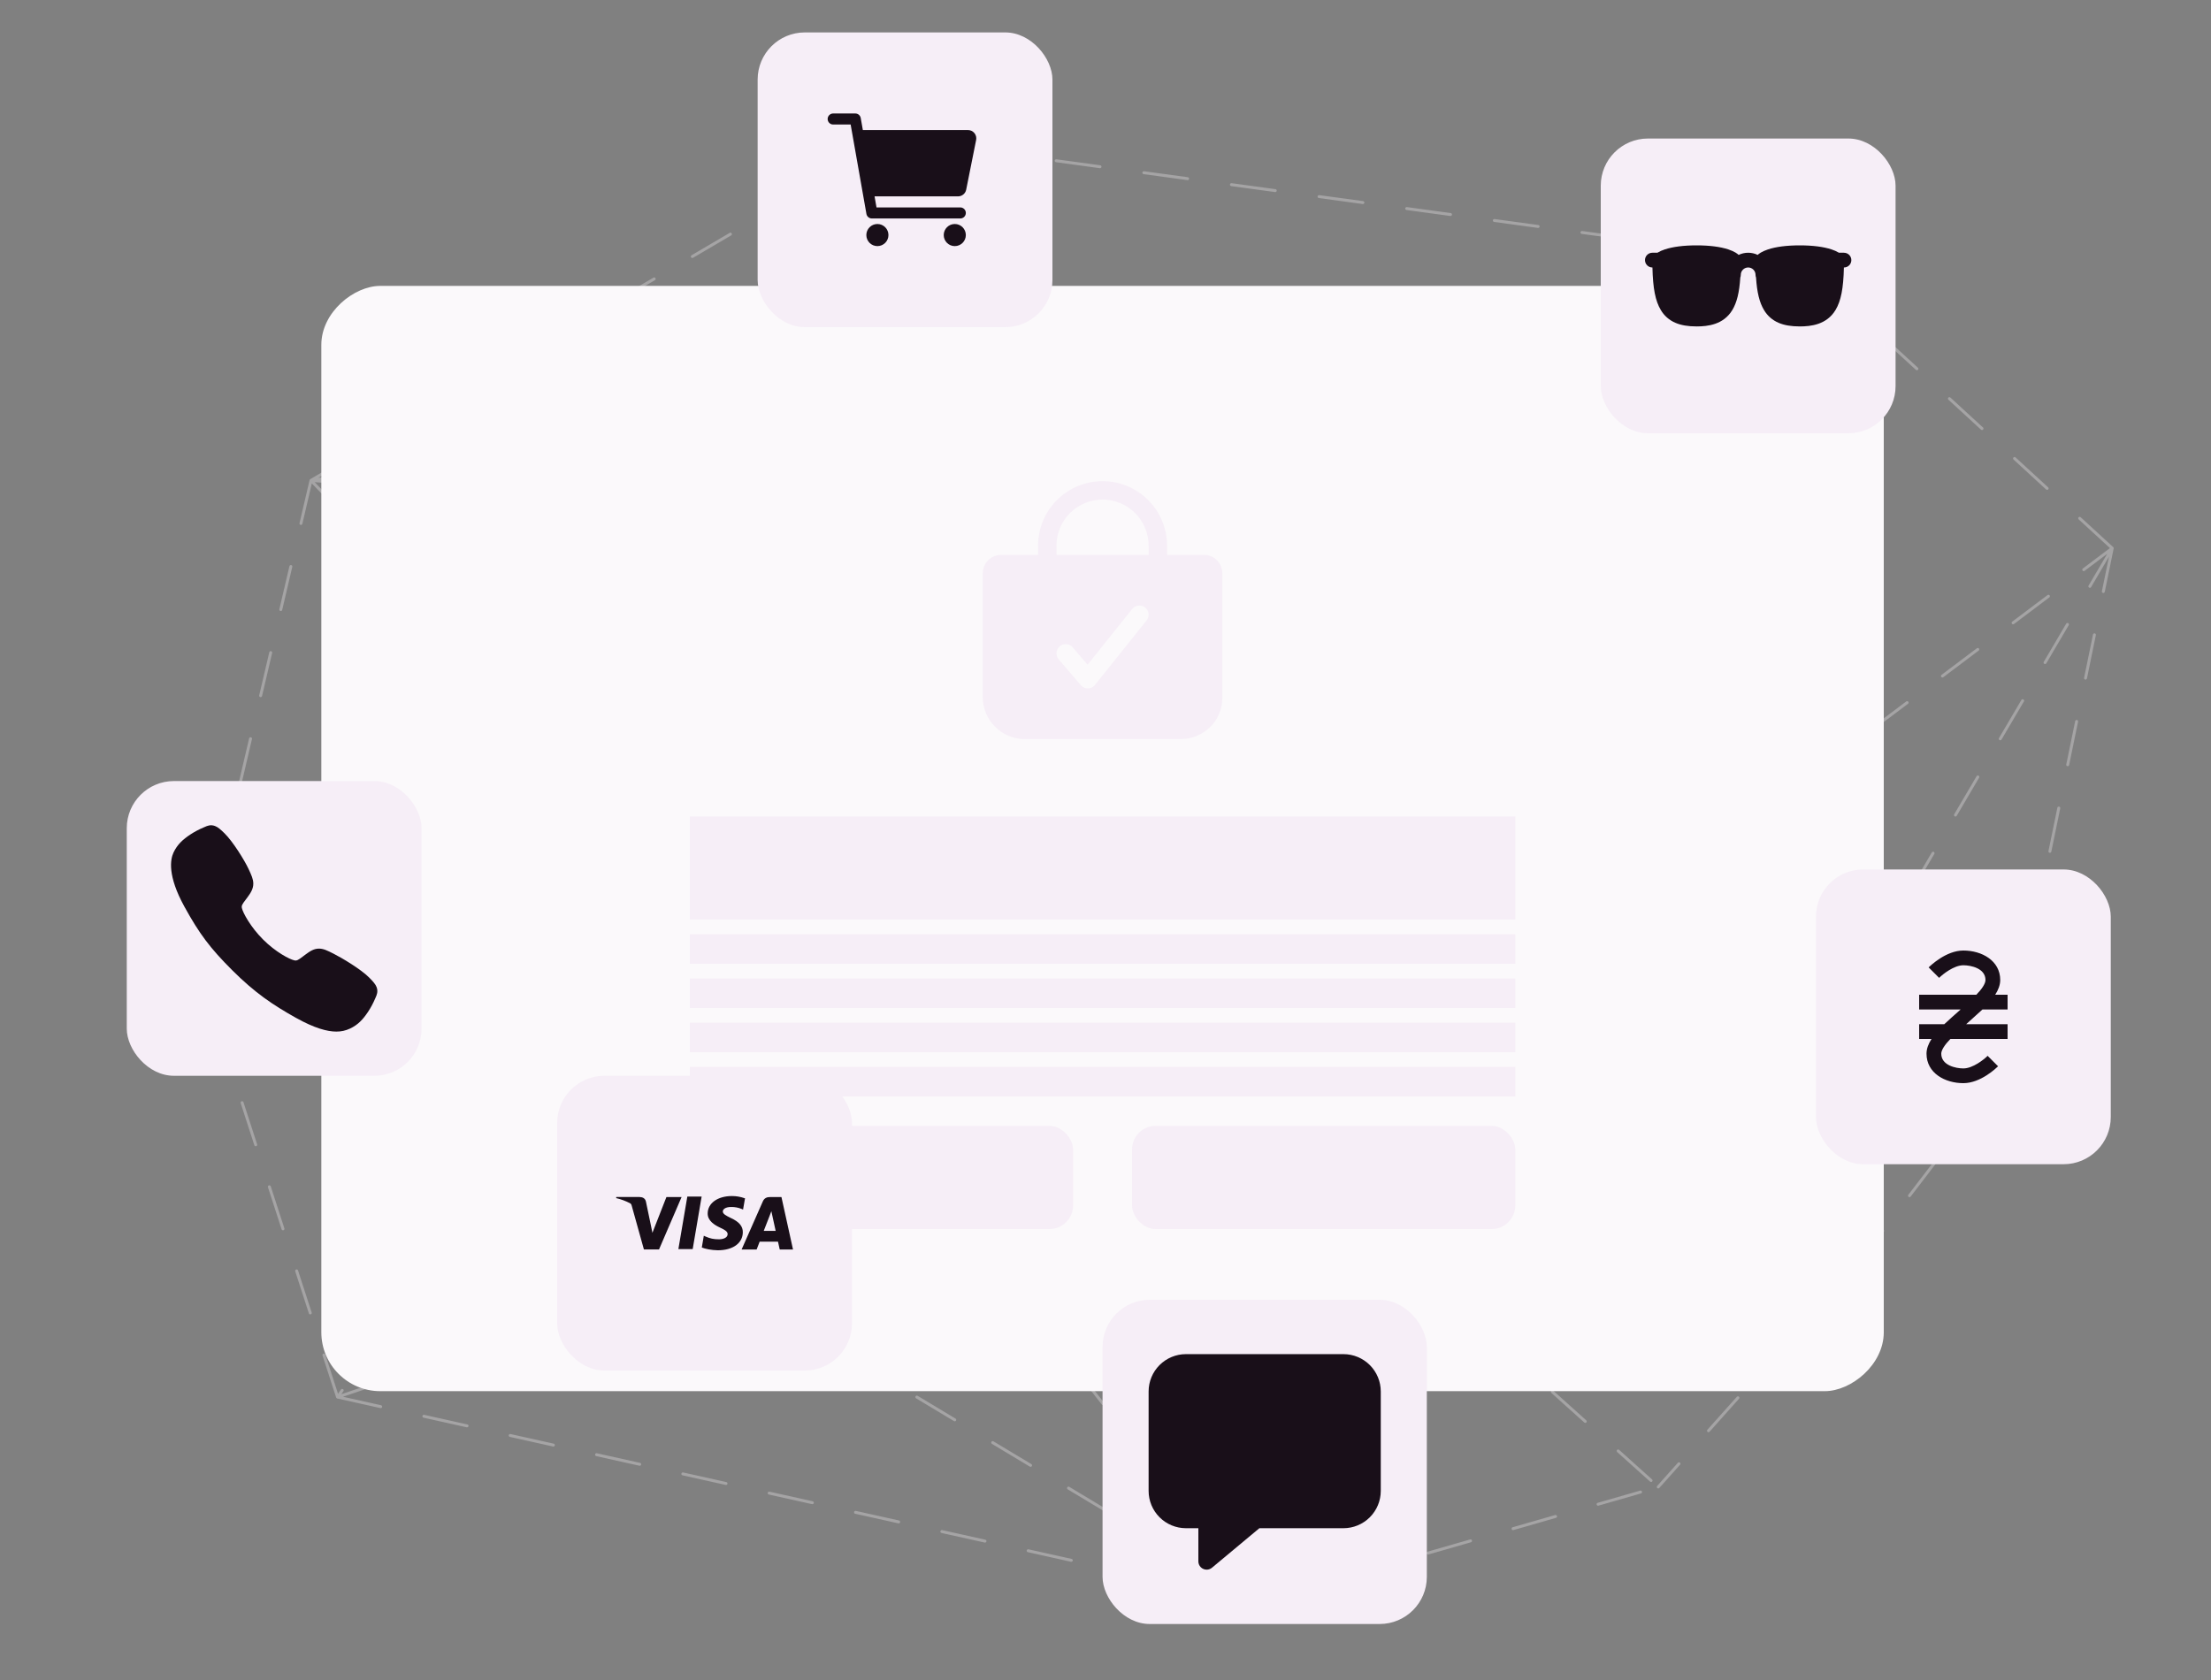 <svg width="750" height="570" viewBox="0 0 750 570" fill="none" xmlns="http://www.w3.org/2000/svg">
<rect x="0" y="0" width="750" height="570" fill="#808080" stroke="none"/>
<path opacity="0.3" d="M105.5 163L235.5 299M105.5 163L241 173M105.5 163L303 47M105.5 163L67 327.5M105.5 163L610.933 89M235.5 299L114.5 474M235.5 299L426.75 189.5M235.5 299L415 372M235.5 299L241 173M235.5 299L67 327.5M235.5 299L426.75 543.5M235.5 299L420.224 290.854M114.5 474L426.75 543.5M114.5 474L415 372M114.5 474L67 327.5M426.75 543.5L562.5 504.5M426.75 543.5L415 372M426.75 543.5L67 327.5M629.5 429.5L415 372M629.5 429.5L562.5 504.5M629.5 429.5L680 363.5M629.5 429.5L610.933 365.715M426.75 189.5L587 283.5M426.75 189.5L610.933 89M426.75 189.5L241 173M426.75 189.5L303 47M426.75 189.5L420.224 290.854M587 283.5L610.933 89M587 283.5L716.5 186M587 283.5L415 372M587 283.5L680 363.5M587 283.5L420.224 290.854M587 283.5L610.933 365.715M716.5 186L610.933 89M716.5 186L680 363.5M716.5 186L610.933 365.715M610.933 89L303 47M415 372L562.5 504.5M415 372L420.224 290.854M415 372L610.933 365.715M241 173L303 47M241 173L67 327.5M241 173L420.224 290.854M680 363.5L610.933 365.715M420.224 290.854L610.933 365.715" stroke="#FBF9FB" stroke-linecap="round" stroke-linejoin="round" stroke-dasharray="15 15"/>
<rect x="639" y="97" width="375" height="530" rx="20" transform="rotate(90 639 97)" fill="#FBF9FB"/>
<rect x="234" y="277" width="280" height="35" fill="#F6EEF7"/>
<rect x="234" y="317" width="280" height="10" fill="#F6EEF7"/>
<rect x="234" y="332" width="280" height="10" fill="#F6EEF7"/>
<rect x="234" y="347" width="280" height="10" fill="#F6EEF7"/>
<rect x="234" y="362" width="280" height="10" fill="#F6EEF7"/>
<rect x="234" y="382" width="130" height="35" rx="8" fill="#F6EEF7"/>
<rect x="384" y="382" width="130" height="35" rx="8" fill="#F6EEF7"/>
<path d="M412.799 190.086C412.22 189.503 411.53 189.04 410.771 188.725C410.012 188.41 409.197 188.248 408.375 188.25H395.875V185.125C395.875 179.323 393.57 173.759 389.468 169.657C385.366 165.555 379.802 163.25 374 163.25C368.198 163.25 362.634 165.555 358.532 169.657C354.43 173.759 352.125 179.323 352.125 185.125V188.25H339.625C337.967 188.25 336.378 188.908 335.206 190.081C334.033 191.253 333.375 192.842 333.375 194.5V236.688C333.375 244.305 339.82 250.75 347.438 250.75H400.562C404.247 250.751 407.786 249.311 410.422 246.736C411.748 245.471 412.805 243.949 413.527 242.264C414.25 240.579 414.623 238.765 414.625 236.932V194.5C414.628 193.68 414.467 192.868 414.154 192.11C413.841 191.352 413.38 190.664 412.799 190.086ZM388.939 210.516L371.439 232.391C371.152 232.75 370.789 233.041 370.376 233.243C369.963 233.446 369.511 233.555 369.051 233.562H369C368.549 233.563 368.103 233.465 367.693 233.276C367.283 233.087 366.918 232.812 366.625 232.469L359.125 223.703C358.858 223.391 358.656 223.03 358.528 222.64C358.401 222.249 358.352 221.838 358.384 221.429C358.416 221.02 358.528 220.621 358.714 220.255C358.901 219.889 359.157 219.564 359.469 219.297C359.781 219.03 360.142 218.827 360.532 218.7C360.922 218.573 361.334 218.524 361.743 218.556C362.152 218.588 362.551 218.7 362.917 218.886C363.283 219.072 363.608 219.329 363.875 219.641L368.922 225.537L384.061 206.609C384.579 205.962 385.333 205.547 386.157 205.455C386.981 205.364 387.808 205.603 388.455 206.121C389.103 206.639 389.518 207.393 389.609 208.217C389.701 209.041 389.461 209.868 388.943 210.516H388.939ZM389.625 188.25H358.375V185.125C358.375 180.981 360.021 177.007 362.951 174.076C365.882 171.146 369.856 169.5 374 169.5C378.144 169.5 382.118 171.146 385.049 174.076C387.979 177.007 389.625 180.981 389.625 185.125V188.25Z" fill="#F6EEF7"/>
<rect x="616" y="295" width="100" height="100" rx="16" fill="#F6EEF7"/>
<path d="M672.475 342.5H681V337.5H676.8C677.85 335.85 678.5 334.2 678.5 332.5C678.5 325.925 672.25 322.5 666 322.5C660.125 322.5 654.825 327.65 654.225 328.225L657.775 331.775C658.975 330.575 662.775 327.5 666 327.5C668.6 327.5 673.5 328.55 673.5 332.5C673.5 333.75 672.25 335.6 670.4 337.5H651V342.5H665.075C664.025 343.4 660.375 346.675 659.525 347.5H651V352.5H655.2C654.15 354.15 653.5 355.8 653.5 357.5C653.5 364.075 659.75 367.5 666 367.5C671.875 367.5 677.175 362.35 677.775 361.775L674.225 358.225C673.05 359.425 669.225 362.5 666 362.5C663.4 362.5 658.5 361.45 658.5 357.5C658.5 356.25 659.75 354.4 661.6 352.5H681V347.5H666.95L672.475 342.5Z" fill="#190F19"/>
<rect x="189" y="365" width="100" height="100" rx="16" fill="#F6EEF7"/>
<path d="M252.612 406.553C251.216 406.049 249.742 405.794 248.257 405.801C243.463 405.801 240.074 408.224 240.054 411.691C240.014 414.239 242.456 415.675 244.301 416.534C246.196 417.413 246.83 417.961 246.821 418.741C246.811 419.943 245.306 420.479 243.92 420.479C241.994 420.479 240.95 420.216 239.339 419.541L238.741 419.258L238.059 423.263C239.231 423.741 241.331 424.161 243.498 424.201C248.606 424.201 251.936 421.799 251.973 418.096C252.013 416.065 250.706 414.524 247.921 413.253C246.241 412.433 245.189 411.875 245.189 411.035C245.189 410.292 246.088 409.512 247.963 409.512C249.207 409.481 250.444 409.71 251.594 410.185L252.054 410.39L252.727 406.533L252.612 406.553ZM265.076 406.133H261.326C260.154 406.133 259.284 406.446 258.766 407.609L251.559 423.946H256.657L257.684 421.27L263.904 421.28C264.059 421.904 264.498 423.944 264.498 423.944H269L265.076 406.133ZM233.15 405.987H238.004L234.967 423.807H230.113L233.15 405.978V405.987ZM220.807 415.801L221.304 418.281L226.059 406.133H231.206L223.548 423.916H218.424L214.224 408.858C214.192 408.733 214.134 408.615 214.055 408.513C213.976 408.411 213.877 408.326 213.764 408.263C212.256 407.479 210.655 406.885 209 406.495L209.058 406.122H216.89C217.946 406.161 218.804 406.495 219.097 407.628L220.807 415.81V415.801ZM259.068 417.627L261.013 412.638C260.982 412.685 261.412 411.612 261.656 410.937L261.987 412.469L263.113 417.616H259.068V417.627Z" fill="#190F19"/>
<rect x="257" y="11" width="100" height="100" rx="16" fill="#F6EEF7"/>
<path d="M297.625 83.5C299.696 83.5 301.375 81.821 301.375 79.75C301.375 77.679 299.696 76 297.625 76C295.554 76 293.875 77.679 293.875 79.75C293.875 81.821 295.554 83.5 297.625 83.5Z" fill="#190F19"/>
<path d="M323.875 83.5C325.946 83.5 327.625 81.821 327.625 79.75C327.625 77.679 325.946 76 323.875 76C321.804 76 320.125 77.679 320.125 79.75C320.125 81.821 321.804 83.5 323.875 83.5Z" fill="#190F19"/>
<path d="M330.531 45.154C330.268 44.832 329.936 44.572 329.56 44.394C329.184 44.216 328.772 44.124 328.356 44.125H292.69L291.972 40.049C291.895 39.615 291.668 39.222 291.33 38.938C290.993 38.655 290.566 38.5 290.125 38.5H282.625C282.128 38.5 281.651 38.697 281.299 39.049C280.948 39.401 280.75 39.878 280.75 40.375C280.75 40.872 280.948 41.349 281.299 41.701C281.651 42.053 282.128 42.25 282.625 42.25H288.552L293.903 72.576C293.98 73.01 294.207 73.403 294.545 73.686C294.882 73.97 295.309 74.125 295.75 74.125H325.75C326.247 74.125 326.724 73.927 327.076 73.576C327.427 73.224 327.625 72.747 327.625 72.25C327.625 71.753 327.427 71.276 327.076 70.924C326.724 70.573 326.247 70.375 325.75 70.375H297.323L296.662 66.625H324.981C325.631 66.624 326.261 66.399 326.765 65.987C327.268 65.575 327.613 65.002 327.742 64.365L331.117 47.489C331.199 47.081 331.188 46.66 331.087 46.256C330.985 45.852 330.796 45.475 330.531 45.154Z" fill="#190F19"/>
<rect x="543" y="47" width="100" height="100" rx="16" fill="#F6EEF7"/>
<path d="M625.5 85.75H623.797C623.008 85.284 622.169 84.908 621.297 84.628C618.547 83.719 614.916 83.25 610.5 83.25C606.084 83.25 602.453 83.719 599.709 84.628C597.513 85.361 596.545 86.169 596.233 86.483C595.224 86 594.12 85.75 593.002 85.75C591.883 85.75 590.779 86 589.77 86.483C589.458 86.17 588.491 85.361 586.294 84.628C583.547 83.719 579.916 83.25 575.5 83.25C571.084 83.25 567.453 83.719 564.709 84.628C563.837 84.908 562.998 85.284 562.209 85.75H560.5C559.837 85.75 559.201 86.013 558.732 86.482C558.263 86.951 558 87.587 558 88.25C558 88.913 558.263 89.549 558.732 90.018C559.201 90.487 559.837 90.75 560.5 90.75H560.527C560.683 97.853 561.533 102.122 563.356 105.161C564.499 107.123 566.25 108.659 568.344 109.536C570.255 110.355 572.597 110.753 575.5 110.753C579.273 110.753 584.638 110.173 587.644 105.164C589.156 102.642 590.002 99.275 590.333 94.145C590.443 93.86 590.5 93.556 590.5 93.25C590.5 92.587 590.763 91.951 591.232 91.482C591.701 91.013 592.337 90.75 593 90.75C593.663 90.75 594.299 91.013 594.768 91.482C595.237 91.951 595.5 92.587 595.5 93.25C595.501 93.555 595.557 93.858 595.667 94.142C595.998 99.272 596.844 102.639 598.356 105.161C599.499 107.123 601.25 108.659 603.344 109.536C605.255 110.355 607.597 110.753 610.5 110.753C614.273 110.753 619.638 110.173 622.644 105.164C624.467 102.125 625.32 97.856 625.473 90.753H625.5C626.163 90.753 626.799 90.49 627.268 90.021C627.737 89.552 628 88.916 628 88.253C628 87.59 627.737 86.954 627.268 86.485C626.799 86.016 626.163 85.753 625.5 85.753V85.75Z" fill="#190F19"/>
<rect x="43" y="265" width="100" height="100" rx="16" fill="#F6EEF7"/>
<path d="M114.094 350C111.044 350 106.759 348.897 100.344 345.313C92.542 340.938 86.508 336.898 78.749 329.159C71.267 321.683 67.627 316.842 62.531 307.57C56.775 297.102 57.756 291.614 58.853 289.269C60.159 286.466 62.087 284.789 64.58 283.125C65.995 282.198 67.493 281.403 69.055 280.75C69.211 280.683 69.356 280.619 69.486 280.561C70.259 280.213 71.431 279.686 72.916 280.248C73.906 280.62 74.791 281.381 76.175 282.748C79.014 285.548 82.894 291.784 84.325 294.847C85.286 296.911 85.922 298.273 85.924 299.802C85.924 301.591 85.023 302.97 83.931 304.459C83.727 304.739 83.523 305.006 83.327 305.266C82.138 306.828 81.877 307.28 82.049 308.086C82.397 309.706 84.995 314.53 89.266 318.791C93.536 323.052 98.22 325.486 99.847 325.833C100.688 326.013 101.148 325.741 102.761 324.509C102.992 324.333 103.23 324.15 103.478 323.967C105.144 322.728 106.459 321.852 108.206 321.852H108.216C109.736 321.852 111.038 322.511 113.194 323.598C116.006 325.017 122.43 328.847 125.247 331.689C126.617 333.07 127.381 333.952 127.755 334.941C128.317 336.43 127.788 337.597 127.442 338.378C127.384 338.508 127.32 338.65 127.253 338.808C126.595 340.367 125.796 341.861 124.864 343.273C123.203 345.758 121.52 347.681 118.711 348.989C117.268 349.671 115.69 350.017 114.094 350Z" fill="#190F19"/>
<rect x="374" y="441" width="110" height="110" rx="16" fill="#F6EEF7"/>
<path d="M409.312 532.562C408.567 532.562 407.851 532.266 407.324 531.739C406.796 531.211 406.5 530.496 406.5 529.75V518.5H402.281C398.926 518.496 395.709 517.162 393.336 514.789C390.963 512.416 389.629 509.199 389.625 505.844V472.094C389.629 468.738 390.963 465.521 393.336 463.149C395.709 460.776 398.926 459.441 402.281 459.438H455.719C459.074 459.441 462.291 460.776 464.664 463.149C467.037 465.521 468.371 468.738 468.375 472.094V505.844C468.371 509.199 467.037 512.416 464.664 514.789C462.291 517.162 459.074 518.496 455.719 518.5H427.196L411.114 531.91C410.608 532.331 409.971 532.562 409.312 532.562Z" fill="#190F19"/>
</svg>
